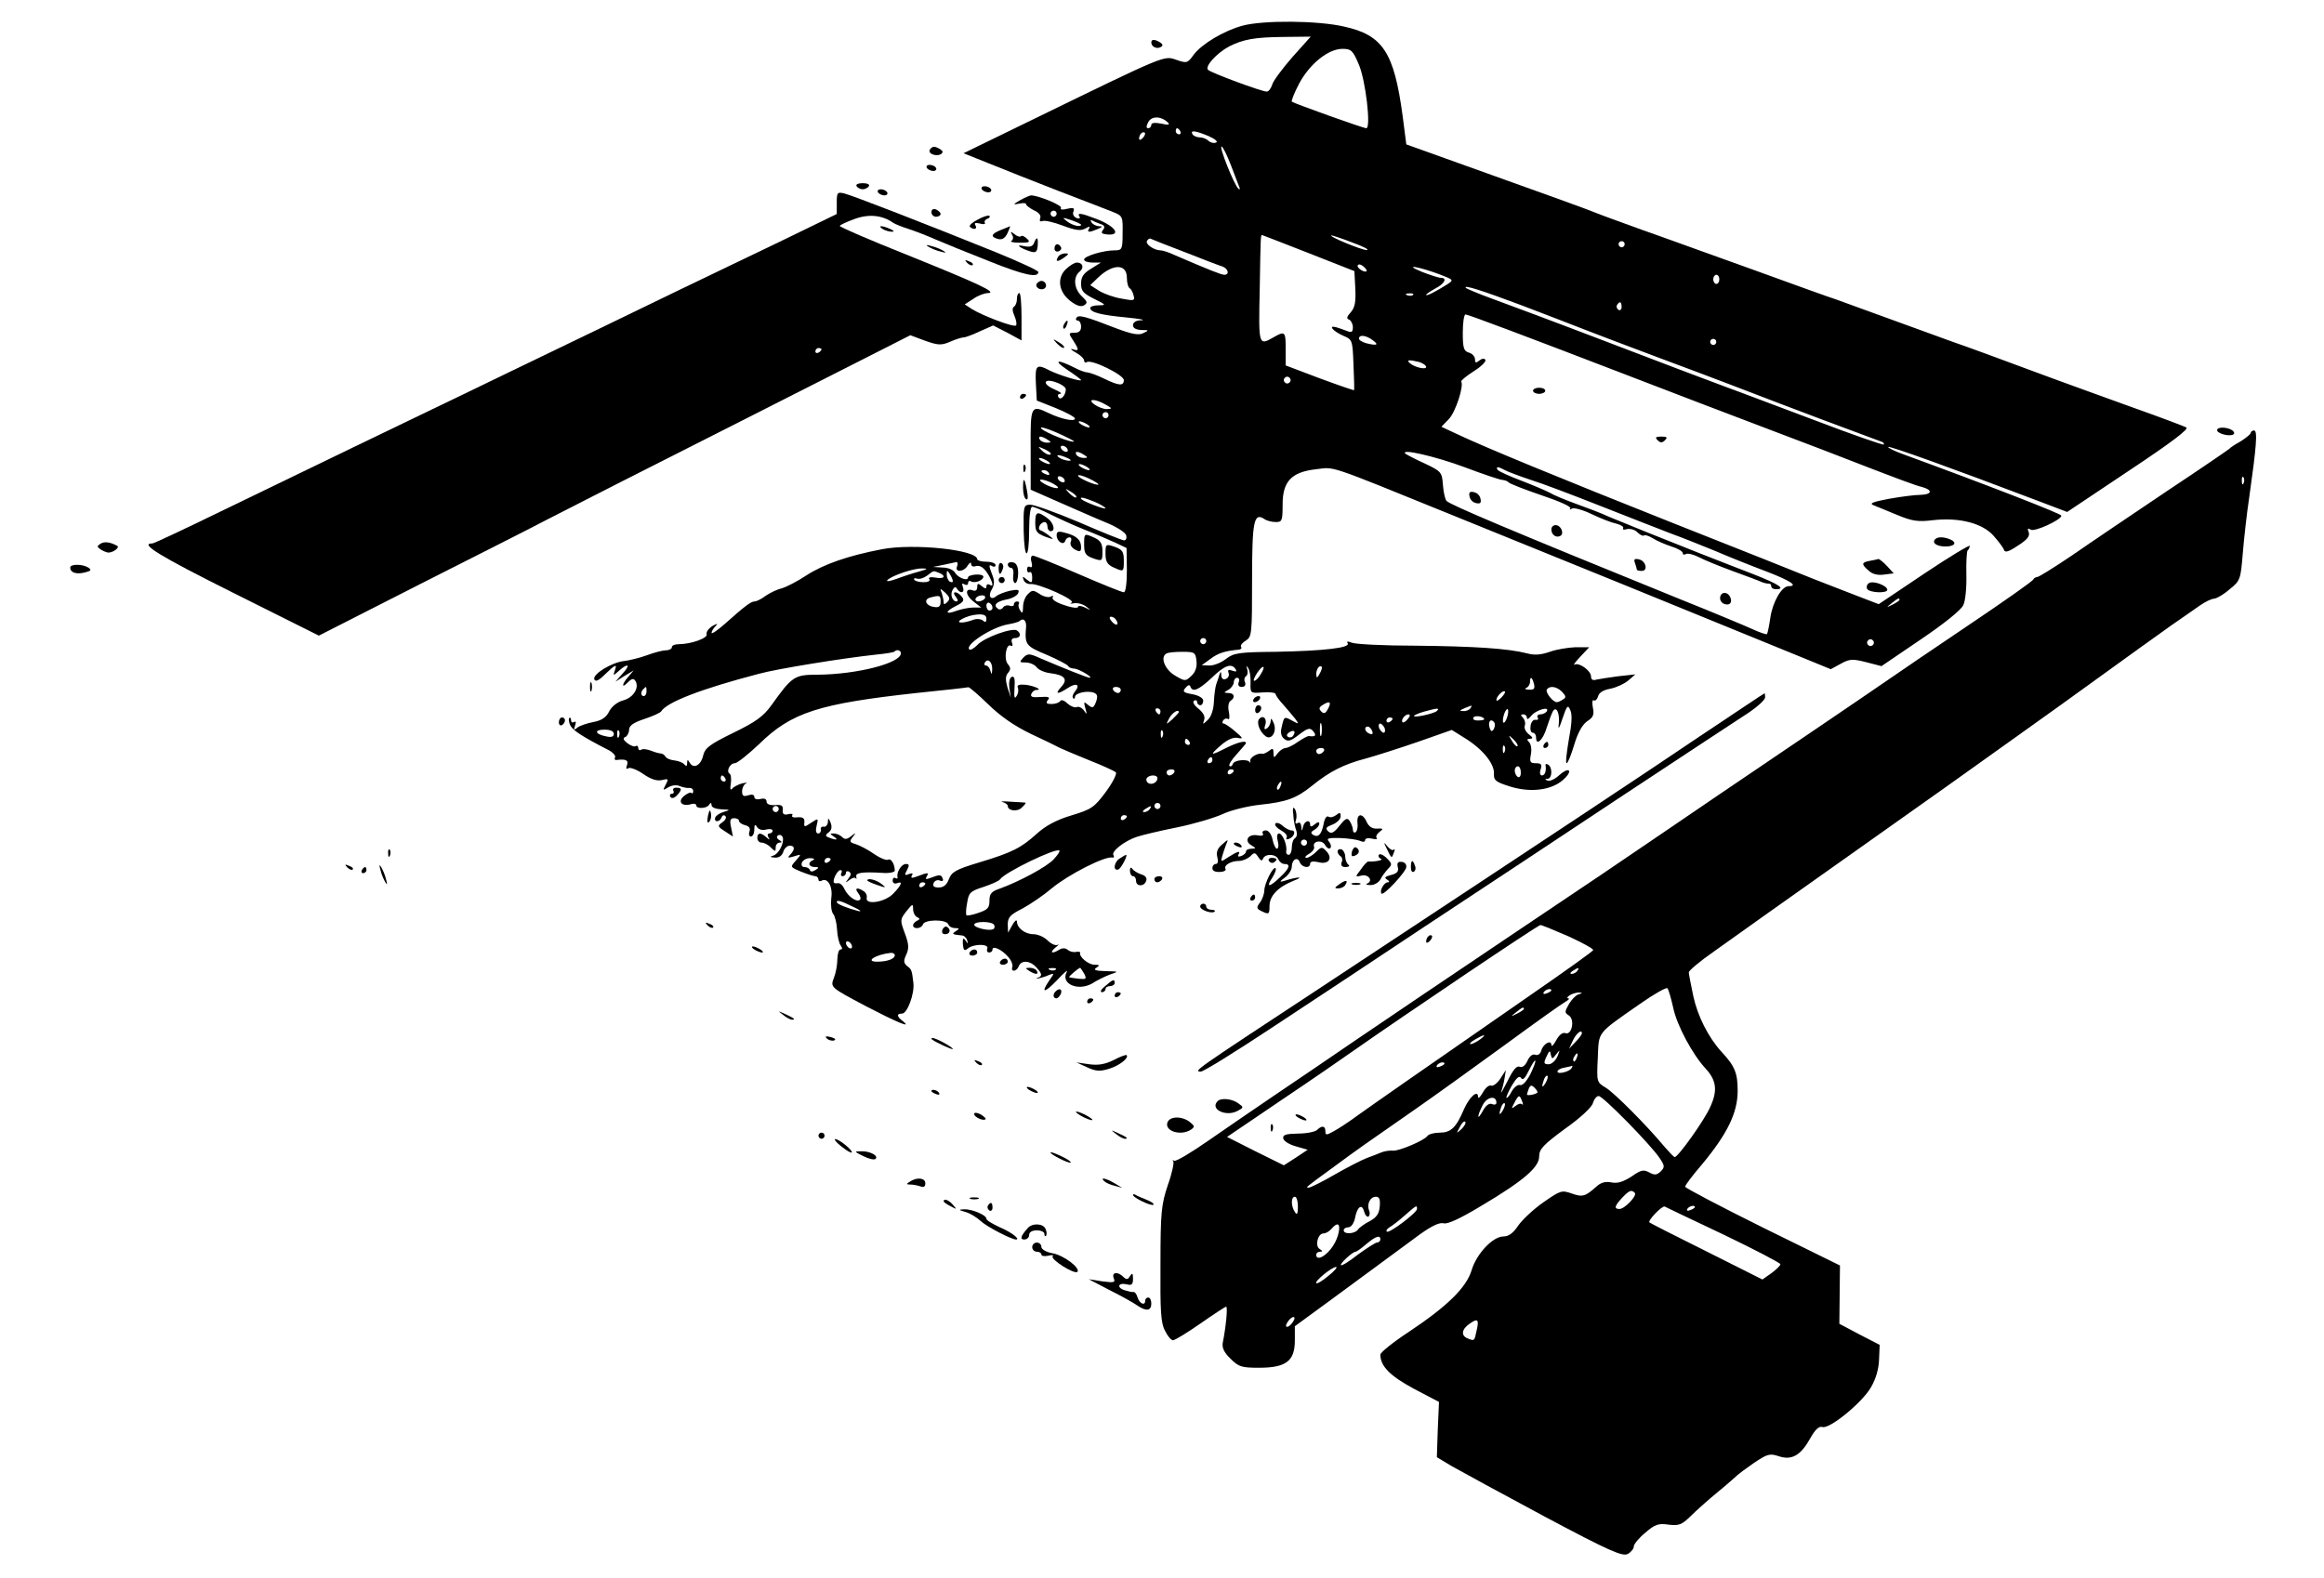 <?xml version="1.0" standalone="no"?>
<!DOCTYPE svg PUBLIC "-//W3C//DTD SVG 20010904//EN"
 "http://www.w3.org/TR/2001/REC-SVG-20010904/DTD/svg10.dtd">
<svg version="1.0" xmlns="http://www.w3.org/2000/svg"
 width="761pt" height="517pt" viewBox="0 0 761 517"
 preserveAspectRatio="xMidYMid meet">

<g transform="translate(0,517) scale(0.1,-0.1)"
fill="#000000" stroke="none">
<path d="M4069 5086 c-60 -16 -134 -60 -160 -95 -20 -28 -23 -29 -57 -17 -41
14 -30 19 -467 -194 l-230 -112 80 -32 c44 -18 148 -59 230 -91 83 -32 164
-63 181 -70 30 -12 31 -15 30 -69 0 -53 -2 -56 -26 -56 -37 0 -100 -19 -100
-30 0 -6 12 -10 28 -10 l27 0 -32 -20 c-25 -15 -33 -27 -33 -49 0 -24 7 -32
43 -50 39 -19 40 -21 15 -21 -16 0 -28 -4 -28 -9 0 -14 35 -23 120 -31 41 -4
63 -8 48 -9 -18 0 -28 -7 -28 -16 0 -10 10 -15 28 -16 25 0 25 -1 6 -10 -15
-8 -37 -4 -90 16 -100 39 -123 45 -129 34 -4 -5 -1 -9 4 -9 6 0 11 -9 11 -20
0 -14 -7 -20 -21 -20 -20 0 -21 -1 -5 -25 20 -31 20 -36 -1 -29 -10 3 -6 -2
10 -11 15 -8 27 -20 27 -26 0 -6 4 -8 9 -5 15 10 121 -42 121 -59 0 -20 -16
-19 -65 5 -22 11 -46 19 -53 20 -7 0 -25 6 -40 14 -59 30 -76 28 -29 -4 26
-17 47 -33 47 -35 0 -6 -74 17 -102 31 -44 23 -49 19 -46 -42 l3 -56 63 -25
c34 -14 62 -29 62 -34 0 -11 -44 -2 -84 17 -61 29 -62 27 -61 -118 l0 -132
100 -44 c55 -24 125 -55 155 -67 30 -13 56 -30 58 -39 2 -9 -1 -16 -7 -16 -6
0 -73 27 -149 60 -76 32 -148 58 -160 57 -20 -1 -21 -6 -20 -84 2 -102 18
-100 18 3 0 44 4 74 10 74 6 0 32 -11 58 -24 26 -13 76 -36 111 -50 36 -14 82
-34 102 -43 l38 -18 1 -72 c0 -44 -4 -73 -10 -73 -6 0 -73 27 -149 60 -76 33
-143 60 -149 60 -6 0 -8 -10 -4 -22 3 -12 1 -19 -5 -15 -5 3 -10 0 -10 -8 0
-8 4 -12 9 -9 4 3 8 -5 8 -17 0 -19 -2 -20 -17 -8 -14 12 -16 12 -11 -1 3 -8
13 -14 23 -13 27 2 150 -53 134 -61 -8 -3 -4 -4 8 -2 12 2 30 -3 40 -11 17
-13 16 -13 -4 -3 -13 6 -23 7 -23 2 0 -5 -20 -3 -45 6 -26 8 -42 19 -38 25 3
6 1 7 -6 3 -6 -4 -23 -1 -36 8 -22 14 -25 14 -39 0 -9 -8 -16 -27 -16 -42 0
-20 -3 -23 -9 -12 -6 8 -7 18 -5 22 3 4 0 8 -5 8 -6 0 -11 -4 -11 -10 0 -5 -6
-7 -14 -4 -8 3 -17 0 -21 -5 -3 -6 -11 -9 -16 -6 -18 12 -8 24 25 31 19 3 37
13 40 21 5 12 0 13 -27 8 -17 -4 -38 -12 -45 -18 -18 -15 -28 1 -14 23 8 14 9
27 2 45 -13 33 -13 38 0 30 6 -3 10 -1 10 4 0 6 -13 11 -30 11 -16 0 -30 4
-30 8 0 31 -208 53 -312 33 -110 -21 -191 -49 -248 -86 -30 -20 -66 -38 -80
-42 -14 -3 -37 -14 -52 -24 -14 -11 -31 -19 -37 -19 -12 0 -33 -16 -98 -74
-24 -21 -43 -34 -43 -29 0 5 6 15 13 22 9 10 7 10 -11 0 -12 -8 -20 -19 -18
-26 5 -13 -51 -33 -91 -33 -13 0 -23 -4 -23 -10 0 -5 -8 -10 -19 -10 -10 0
-38 -7 -62 -16 -24 -9 -58 -17 -74 -19 -41 -4 -105 -43 -99 -60 4 -9 14 -5 35
16 34 33 41 36 32 12 -6 -17 -5 -17 14 0 30 27 39 20 12 -9 l-24 -27 30 19 30
18 -17 -20 c-23 -26 -23 -41 -2 -19 13 13 19 14 25 4 13 -22 -7 -54 -40 -63
-19 -5 -38 -20 -46 -36 -10 -20 -25 -30 -52 -35 -21 -4 -44 -12 -52 -18 -12
-10 -13 -9 -8 6 4 11 3 16 -3 12 -6 -3 -10 -1 -10 6 0 7 -3 10 -6 7 -3 -4 -1
-15 4 -25 9 -16 39 -36 125 -80 15 -8 24 -19 21 -24 -3 -6 0 -10 7 -8 29 3 38
-1 32 -18 -4 -10 -2 -14 5 -9 6 3 28 -5 48 -19 26 -18 46 -24 62 -20 21 5 22
4 12 -15 -10 -19 -9 -20 8 -9 12 7 27 9 38 4 11 -4 25 -7 31 -6 7 1 13 -4 13
-10 0 -7 -3 -10 -6 -6 -3 3 -14 -2 -25 -11 -21 -18 -6 -35 24 -26 9 3 17 1 17
-4 0 -12 34 -11 42 2 5 8 8 7 8 -1 0 -8 14 -13 33 -14 29 -1 29 -2 8 -8 -14
-4 -26 -12 -29 -19 -5 -16 15 -16 21 1 2 6 8 9 12 4 5 -4 1 -13 -9 -20 -17
-12 -17 -14 8 -30 l26 -17 -6 30 c-5 23 -3 30 10 30 9 0 16 -4 16 -9 0 -5 9
-11 20 -14 13 -3 18 -10 14 -21 -3 -9 -1 -16 5 -16 6 0 11 10 11 23 0 16 3 19
9 8 5 -8 18 -12 30 -8 12 3 21 1 21 -4 0 -5 -5 -9 -11 -9 -5 0 -7 -6 -3 -12 6
-10 4 -10 -7 0 -18 16 -29 15 -29 -3 0 -8 6 -15 14 -15 8 0 22 -7 30 -16 15
-14 16 -14 16 0 0 9 6 16 13 16 9 0 8 3 -2 9 -8 5 -9 11 -3 15 6 3 12 0 15 -6
6 -19 -13 -56 -32 -61 -11 -3 -9 -5 6 -6 14 -1 24 6 28 19 3 11 13 20 21 20
17 0 18 -12 2 -29 -11 -11 -8 -12 12 -6 25 8 25 8 6 -14 -19 -21 -19 -21 17
-36 20 -8 41 -15 47 -15 5 0 10 -5 10 -11 0 -5 4 -7 10 -4 20 12 38 -19 32
-57 -2 -21 0 -44 6 -51 6 -7 12 -31 13 -52 1 -22 7 -46 12 -52 6 -9 6 -13 -1
-13 -5 0 -10 -15 -10 -32 0 -18 -5 -45 -11 -60 -12 -32 -14 -31 103 -93 100
-52 153 -75 124 -51 -22 16 -23 26 -4 26 17 0 41 65 37 100 -5 43 -6 45 -21
56 -11 10 -12 17 -2 38 9 20 8 34 -5 69 -16 43 -16 45 5 72 20 25 22 26 22 7
0 -11 6 -23 13 -26 10 -5 10 -7 0 -12 -7 -3 -13 -10 -13 -15 0 -14 28 -11 32
3 6 17 76 17 83 1 2 -7 12 -13 22 -13 15 0 16 -2 3 -10 -14 -9 -13 -11 19 -14
8 0 16 -8 18 -16 4 -13 3 -13 -5 -1 -8 11 -10 8 -9 -12 2 -20 5 -23 16 -14 19
16 70 16 64 0 -3 -7 0 -13 6 -13 6 0 11 4 11 10 0 14 32 -1 52 -25 10 -11 15
-26 13 -32 -6 -18 14 -16 21 2 8 21 37 19 57 -3 20 -22 21 -29 5 -35 -7 -2 -6
-3 2 -2 8 2 24 6 34 11 19 7 19 7 3 -16 -31 -45 -17 -44 25 0 23 25 37 36 31
26 -21 -39 38 -64 84 -37 15 10 42 23 58 29 30 10 29 10 -15 11 -33 1 -41 4
-30 11 12 8 11 10 -6 10 -20 0 -51 26 -47 39 1 3 -5 5 -13 3 -9 -2 -21 1 -28
7 -7 6 -17 6 -26 1 -25 -16 -35 -11 -14 6 10 8 14 13 7 9 -7 -3 -21 3 -33 15
-11 11 -32 20 -46 20 -27 0 -54 20 -54 42 -1 7 -7 2 -15 -12 l-14 -25 -1 27
c0 23 8 32 48 52 26 14 70 44 97 67 53 44 174 106 198 100 5 -1 6 3 3 8 -8 12
37 47 77 60 18 6 77 20 132 31 54 11 122 31 150 44 28 13 83 26 121 30 85 9
118 20 170 62 59 48 106 71 175 89 33 9 111 34 172 55 l111 39 48 -30 c56 -36
93 -83 90 -115 -1 -20 7 -26 52 -40 66 -21 135 -13 174 21 15 13 24 27 19 31
-4 4 -18 -3 -31 -15 -14 -13 -31 -21 -38 -18 -10 4 -10 6 0 6 15 1 16 37 2 46
-6 4 -10 3 -9 -2 3 -19 -2 -33 -12 -33 -6 0 -8 9 -4 20 5 16 2 20 -16 20 -18
0 -21 4 -16 29 3 15 1 33 -6 40 -8 8 -7 11 3 11 11 1 10 4 -4 15 -10 8 -16 20
-13 28 3 8 0 20 -6 26 -8 8 -8 11 1 11 7 0 12 -5 12 -12 0 -6 6 -3 14 7 14 19
62 33 51 15 -3 -5 -13 -10 -21 -10 -8 0 -12 -5 -9 -10 4 -6 1 -9 -7 -8 -7 2
-14 -7 -16 -19 -2 -13 1 -23 7 -23 6 0 11 -7 11 -16 0 -29 23 -8 35 33 7 22
16 46 20 53 12 20 24 -9 19 -45 -2 -17 3 -8 12 20 15 44 18 48 26 29 7 -14 5
-46 -5 -98 -7 -42 -11 -76 -7 -76 4 0 15 27 25 61 12 40 27 66 43 77 19 12 23
21 18 44 -3 16 -2 27 3 24 5 -3 11 3 14 13 3 12 17 21 40 25 20 4 46 16 59 27
l23 20 -55 -6 c-30 -4 -63 -9 -72 -11 -12 -4 -18 0 -18 10 0 19 -39 47 -54 39
-6 -3 2 8 18 25 l30 32 -45 0 c-24 -1 -62 -7 -84 -15 -29 -10 -50 -12 -75 -5
-63 16 -172 23 -365 25 -104 0 -199 5 -209 10 -13 5 -17 5 -13 -2 10 -15 -76
-25 -234 -28 -123 -1 -139 -4 -164 -23 -15 -12 -39 -22 -54 -22 l-26 1 29 21
c25 19 48 26 93 30 7 1 10 5 7 9 -3 5 4 14 16 21 19 12 20 22 20 199 0 193 6
221 40 199 8 -6 25 -10 38 -10 20 0 22 4 22 58 0 75 29 106 110 115 62 7 29
19 435 -146 368 -149 786 -319 1140 -464 l110 -45 33 18 c29 16 39 16 83 5
l50 -13 128 87 c77 52 133 97 140 113 7 14 11 59 10 99 -1 40 1 76 4 80 4 3 7
10 7 15 0 4 -67 -36 -149 -91 l-149 -100 -73 28 c-41 16 -103 40 -139 54 -36
15 -240 96 -455 181 -380 151 -621 250 -718 296 l-47 22 24 25 c22 22 50 108
41 123 -2 3 16 18 41 34 24 15 41 32 38 37 -3 6 -11 5 -20 -2 -11 -9 -14 -8
-14 4 0 9 -9 19 -20 22 -17 5 -20 15 -20 66 0 32 4 59 9 59 8 0 207 -75 506
-190 192 -74 310 -119 510 -195 83 -31 218 -83 300 -115 83 -32 162 -62 178
-65 37 -10 34 -25 -5 -26 -18 0 -64 -6 -103 -13 -53 -10 -65 -15 -50 -21 11
-4 46 -19 78 -32 48 -20 68 -23 116 -17 87 10 163 -10 199 -51 16 -18 32 -39
34 -46 3 -10 15 -7 46 14 30 19 40 31 35 44 -5 12 -3 14 7 8 12 -8 100 32 100
46 0 6 -239 99 -523 203 -27 10 -46 20 -44 22 4 4 202 -67 494 -178 l92 -35
202 135 c140 93 198 137 188 142 -8 4 -84 33 -169 63 -85 31 -236 85 -335 122
-99 37 -216 80 -260 95 -44 16 -143 52 -220 80 -77 28 -151 55 -165 60 -14 4
-133 47 -265 95 -132 47 -296 107 -365 131 -69 25 -141 51 -160 59 -19 8 -165
61 -325 118 l-290 104 -12 93 c-28 209 -65 265 -192 293 -87 20 -264 21 -332
3z m163 -103 c-33 -38 -63 -78 -66 -90 -4 -13 -12 -23 -18 -23 -17 0 -181 61
-192 71 -12 11 28 55 69 77 46 23 82 30 178 31 l89 1 -60 -67z m217 -23 c23
-52 41 -210 25 -210 -10 0 -236 81 -244 87 -2 2 8 29 24 59 34 64 95 114 142
114 28 0 34 -5 53 -50z m-624 -192 c7 -7 -1 -8 -22 -3 -21 4 -33 3 -33 -4 0
-6 -5 -11 -10 -11 -7 0 -7 7 0 20 11 21 43 20 65 -2z m40 -28 c3 -5 1 -10 -4
-10 -6 0 -11 5 -11 10 0 6 2 10 4 10 3 0 8 -4 11 -10z m-123 -22 c-7 -7 -12
-8 -12 -2 0 6 3 14 7 17 3 4 9 5 12 2 2 -3 -1 -11 -7 -17z m216 6 c22 -10 31
-18 24 -21 -8 -3 -19 0 -25 6 -6 6 -19 11 -28 11 -10 0 -21 5 -24 10 -9 15 10
12 53 -6z m73 -96 c13 -35 26 -67 28 -73 2 -5 0 -7 -4 -3 -14 13 -64 138 -55
138 4 0 18 -28 31 -62z m254 -287 l150 -59 3 -57 c2 -44 -1 -62 -15 -78 -13
-14 -15 -21 -5 -24 6 -3 12 -14 12 -25 0 -15 -4 -18 -17 -13 -10 4 -27 10 -37
13 -29 8 -11 -13 23 -28 29 -12 30 -14 33 -93 2 -45 3 -83 2 -85 -1 -1 -51 16
-113 39 l-111 42 0 54 c0 57 -2 60 -40 38 -49 -28 -49 -27 -45 158 3 179 3
177 8 177 1 0 70 -27 152 -59z m145 34 c36 -13 56 -24 45 -24 -17 0 -128 46
-115 48 3 0 34 -10 70 -24z m-550 -31 c58 -23 113 -44 123 -47 19 -7 24 -27 6
-27 -10 0 -50 16 -166 66 -17 8 -36 14 -43 14 -21 0 -51 21 -44 31 3 6 9 9 12
7 4 -2 54 -22 112 -44z m1440 26 c0 -5 -4 -10 -10 -10 -5 0 -10 5 -10 10 0 6
5 10 10 10 6 0 10 -4 10 -10z m-845 -88 c-6 -7 -34 11 -29 19 3 5 11 3 19 -4
7 -6 12 -13 10 -15z m-785 -22 c0 -16 4 -31 9 -34 5 -3 11 -14 13 -24 5 -17 1
-18 -40 -10 -25 4 -58 16 -74 26 l-28 18 27 26 c48 45 93 44 93 -2z m1025 11
c46 -18 46 -18 23 -33 -36 -23 -68 -39 -68 -34 0 3 14 12 30 21 31 16 40 35
18 35 -7 0 -35 9 -63 20 -63 26 -10 17 60 -9z m915 -16 c0 -8 -4 -15 -10 -15
-5 0 -10 7 -10 15 0 8 5 15 10 15 6 0 10 -7 10 -15z m-645 -86 c71 -27 164
-63 205 -79 41 -16 149 -57 240 -91 91 -34 206 -77 255 -96 157 -61 419 -159
474 -179 8 -2 12 -7 9 -10 -3 -2 -101 32 -219 77 -118 44 -254 96 -304 114
-49 18 -223 84 -385 146 -162 62 -331 125 -375 141 -44 16 -82 32 -85 35 -10
12 57 -10 185 -58z m-358 35 c-3 -3 -12 -4 -19 -1 -8 3 -5 6 6 6 11 1 17 -2
13 -5z m683 -40 c0 -8 -5 -12 -10 -9 -6 4 -8 11 -5 16 9 14 15 11 15 -7z
m-814 -109 c20 -15 13 -18 -23 -9 -13 4 -23 10 -23 15 0 14 24 11 46 -6z
m1124 -5 c0 -5 -4 -10 -10 -10 -5 0 -10 5 -10 10 0 6 5 10 10 10 6 0 10 -4 10
-10z m-972 -66 c12 -4 22 -11 22 -16 0 -10 -39 -1 -54 13 -12 11 -1 11 32 3z
m-424 -65 c-3 -5 -10 -7 -15 -3 -5 3 -7 10 -3 15 3 5 10 7 15 3 5 -3 7 -10 3
-15z m-734 -24 c0 -20 -17 -38 -24 -26 -4 6 -1 11 6 11 7 1 -2 7 -20 15 -42
18 -34 38 8 22 17 -6 30 -16 30 -22z m130 -50 c23 -13 23 -14 4 -15 -11 0 -29
7 -40 15 -26 19 1 20 36 0z m10 -35 c0 -5 -4 -10 -10 -10 -5 0 -10 5 -10 10 0
6 5 10 10 10 6 0 10 -4 10 -10z m-70 -30 c8 -5 11 -10 5 -10 -5 0 -17 5 -25
10 -8 5 -10 10 -5 10 6 0 17 -5 25 -10z m-43 -56 c-6 -6 -93 28 -107 42 -8 8
13 3 48 -12 34 -15 61 -29 59 -30z m-87 6 c13 -8 13 -10 -2 -10 -9 0 -20 5
-23 10 -8 13 5 13 25 0z m9 -49 c-6 -2 -18 4 -27 13 -15 15 -15 15 10 4 15 -7
23 -15 17 -17z m56 19 c3 -5 2 -10 -4 -10 -5 0 -13 5 -16 10 -3 6 -2 10 4 10
5 0 13 -4 16 -10z m55 -20 c13 -8 13 -10 -2 -10 -9 0 -20 5 -23 10 -8 13 5 13
25 0z m1245 -40 c61 -23 117 -42 125 -42 8 -1 17 -4 20 -8 3 -4 51 -23 107
-42 57 -19 100 -38 95 -43 -4 -5 -1 -5 5 -1 7 4 36 -4 65 -18 29 -14 65 -28
80 -31 16 -4 26 -11 23 -15 -3 -5 3 -6 13 -3 11 2 26 -2 34 -11 9 -8 18 -13
21 -10 3 3 16 -1 29 -9 12 -8 40 -20 61 -27 20 -6 37 -16 37 -21 0 -6 5 -7 10
-4 6 4 25 -1 43 -10 17 -9 68 -30 112 -46 44 -16 87 -32 95 -36 8 -3 18 -5 23
-5 4 1 7 -3 7 -8 0 -6 7 -10 15 -10 35 0 9 17 -73 49 -48 18 -130 51 -182 71
-52 21 -130 52 -173 69 -42 17 -96 39 -120 49 -23 11 -71 29 -107 42 -36 13
-74 29 -85 36 -11 6 -53 24 -92 39 -40 15 -75 31 -79 36 -7 12 2 11 24 -1 9
-5 46 -19 82 -31 36 -11 139 -50 230 -86 91 -36 194 -76 230 -90 36 -13 101
-39 145 -57 44 -19 119 -49 167 -67 81 -31 108 -49 75 -49 -23 0 -53 -53 -60
-104 -4 -27 -9 -51 -11 -53 -2 -2 -23 5 -47 16 -24 11 -134 57 -244 101 -554
225 -743 305 -758 319 -5 5 -10 28 -12 52 -3 42 -5 45 -60 71 -31 14 -59 29
-63 32 -18 18 99 -9 193 -44z m-1300 30 c13 -6 15 -9 5 -9 -8 0 -22 4 -30 9
-18 12 -2 12 25 0z m-65 -10 c8 -5 11 -10 5 -10 -5 0 -17 5 -25 10 -8 5 -10
10 -5 10 6 0 17 -5 25 -10z m130 -20 c8 -5 11 -10 5 -10 -5 0 -17 5 -25 10 -8
5 -10 10 -5 10 6 0 17 -5 25 -10z m-125 -20 c3 -6 -1 -7 -9 -4 -18 7 -21 14
-7 14 6 0 13 -4 16 -10z m162 -37 c-6 -5 -67 21 -67 29 0 4 16 0 35 -9 19 -9
33 -18 32 -20z m-112 17 c3 -5 2 -10 -4 -10 -5 0 -13 5 -16 10 -3 6 -2 10 4
10 5 0 13 -4 16 -10z m-35 -15 c14 -8 19 -14 10 -14 -8 0 -26 6 -40 14 -14 8
-19 14 -10 14 8 0 26 -6 40 -14z m74 -44 c-2 -3 -12 3 -22 13 -16 17 -16 18 5
5 12 -7 20 -15 17 -18z m61 -15 c19 -8 35 -18 35 -21 0 -5 -70 21 -79 30 -8 9
10 5 44 -9z m-451 -211 c-9 -21 23 -19 35 3 6 9 11 12 11 5 0 -7 6 -10 13 -8
16 6 31 -5 46 -32 14 -27 14 -36 1 -28 -5 3 -10 1 -10 -6 0 -8 -4 -8 -15 1
-12 10 -15 10 -15 -3 0 -10 -6 -14 -14 -11 -26 10 -26 -14 0 -35 l27 -21 -26
0 c-14 0 -38 -5 -53 -10 -39 -15 -42 -4 -4 15 26 13 29 19 19 31 -6 8 -16 14
-21 14 -6 0 -5 -7 2 -15 7 -9 8 -15 2 -15 -14 0 -22 24 -12 39 5 9 10 10 14 2
11 -17 26 -13 19 6 -4 11 -3 14 5 9 7 -4 12 -2 12 4 0 6 4 9 9 6 12 -8 41 3
41 15 0 5 -11 8 -25 7 -14 -1 -25 -5 -25 -9 0 -14 -32 -2 -42 14 -5 10 -23 18
-41 18 l-32 2 35 7 c19 4 38 8 42 9 4 0 5 -6 2 -14z m-124 -17 c-19 -5 -53
-16 -74 -24 -22 -8 -36 -10 -30 -4 15 15 86 39 114 38 20 0 18 -2 -10 -10z
m64 -4 c26 -10 18 -22 -10 -16 -17 3 -25 1 -21 -5 4 -6 -4 -10 -18 -10 -14 0
-28 3 -31 8 -3 5 1 6 8 4 8 -3 22 1 33 9 24 18 20 17 39 10z m46 -27 c0 -5 -4
-5 -10 -2 -5 3 -10 14 -10 23 0 15 2 15 10 2 5 -8 10 -19 10 -23z m-18 -69
c-8 -8 -12 -9 -12 -1 0 6 -3 20 -6 30 -7 17 -6 17 12 1 14 -14 16 -20 6 -30z
m-22 1 c0 -15 -5 -20 -22 -17 -27 4 -35 25 -11 31 31 8 33 7 33 -14z m145 11
c-3 -5 -13 -10 -21 -10 -8 0 -12 5 -9 10 3 6 13 10 21 10 8 0 12 -4 9 -10z
m2995 -5 c0 -2 -10 -9 -22 -15 -22 -11 -22 -10 -4 4 21 17 26 19 26 11z
m-2970 -26 c0 -5 -4 -9 -10 -9 -5 0 -10 7 -10 16 0 8 5 12 10 9 6 -3 10 -10
10 -16z m-20 -36 c0 -11 -4 -13 -12 -5 -8 5 -22 6 -33 1 -11 -4 -27 -8 -35 -8
-30 -1 16 24 49 26 22 2 31 -2 31 -14z m425 -4 c11 -17 -1 -21 -15 -4 -8 9 -8
15 -2 15 6 0 14 -5 17 -11z m-295 -21 c-5 -60 -2 -64 68 -93 37 -16 69 -33 70
-37 2 -4 11 -8 20 -8 15 -1 64 -30 50 -30 -7 0 -87 32 -162 64 -35 16 -41 16
-55 2 -14 -15 -13 -16 8 -16 13 0 29 -7 35 -15 6 -9 27 -18 45 -20 48 -6 59
-20 36 -45 -22 -24 -13 -26 21 -4 28 19 43 12 24 -11 -7 -9 -10 -18 -6 -22 3
-3 6 -2 6 4 0 13 40 22 62 14 12 -5 13 -12 7 -30 -8 -20 -11 -22 -26 -10 -14
12 -15 11 -9 -11 6 -20 5 -22 -4 -8 -6 9 -17 15 -24 12 -7 -3 -21 3 -31 12
-10 10 -20 13 -23 8 -4 -6 -17 -10 -29 -10 -16 0 -19 3 -12 13 9 9 3 12 -24
10 -25 -2 -34 0 -30 10 3 7 10 13 16 13 23 0 -5 13 -34 17 -23 2 -30 -1 -26
-10 3 -8 1 -20 -5 -28 -6 -10 -8 -2 -6 27 2 30 0 40 -9 37 -7 -3 -10 -17 -8
-36 l5 -32 -11 33 c-7 25 -7 38 2 48 9 11 9 17 -1 29 -14 17 -5 69 10 60 6 -3
7 1 4 9 -4 11 0 16 10 16 18 0 21 15 6 25 -16 10 -109 -24 -130 -48 -11 -11
-23 -18 -26 -14 -15 15 74 73 127 82 18 3 35 8 38 11 11 11 22 2 21 -18z m590
-48 c0 -5 -4 -10 -10 -10 -5 0 -10 5 -10 10 0 6 5 10 10 10 6 0 10 -4 10 -10z
m2184 -11 c-3 -5 -10 -7 -15 -3 -5 3 -7 10 -3 15 3 5 10 7 15 3 5 -3 7 -10 3
-15z m-3184 -29 c0 -32 -143 -69 -273 -70 -76 0 -83 -5 -151 -100 -26 -36 -50
-54 -124 -90 -78 -38 -93 -50 -99 -73 -7 -33 -31 -47 -44 -26 -7 12 -9 12 -9
-1 0 -9 -3 -11 -8 -5 -4 6 -18 12 -32 14 -14 1 -28 7 -31 13 -3 5 -10 10 -15
10 -5 0 -20 4 -32 9 -13 5 -28 7 -33 3 -5 -3 -9 0 -9 6 0 6 -4 9 -9 6 -4 -3
-17 2 -27 10 -14 11 -15 17 -6 20 6 3 12 14 12 24 0 13 14 23 50 35 27 9 52
20 55 25 19 30 129 73 320 123 58 16 273 51 385 63 30 3 57 7 59 10 8 8 21 4
21 -6z m968 -26 c2 -20 -4 -36 -17 -48 -19 -18 -21 -18 -53 1 -33 19 -50 60
-29 72 5 4 29 6 53 6 40 0 43 -2 46 -31z m-669 -27 c-1 -17 -2 -18 -6 -4 -2 9
-9 17 -14 17 -6 0 -7 5 -4 10 10 16 25 1 24 -23z m797 1 c5 -8 2 -9 -10 -5
-13 5 -17 3 -13 -7 3 -8 -1 -17 -9 -20 -9 -3 -14 1 -15 12 0 13 -2 14 -6 2 -2
-8 -7 -22 -10 -30 -3 -8 -7 -34 -8 -58 -1 -26 -9 -50 -20 -60 -17 -16 -17 -16
-12 0 4 11 -3 24 -19 37 -14 11 -20 22 -14 26 5 3 10 1 10 -4 0 -6 5 -11 10
-11 6 0 10 7 10 15 0 8 -14 17 -35 21 -30 5 -34 9 -23 21 8 10 14 11 16 4 7
-20 27 -11 70 29 42 41 65 49 78 28z m49 -44 c-1 -35 -1 -35 40 -32 22 2 41
-1 42 -5 0 -5 12 -21 25 -35 13 -15 31 -36 39 -46 13 -18 13 -19 -9 -7 -27 15
-27 15 -35 -20 -5 -18 -2 -31 8 -39 12 -10 21 -8 49 14 29 22 36 23 46 11 12
-14 7 -19 -13 -16 -5 1 -21 -8 -37 -19 -15 -11 -34 -20 -40 -20 -7 0 -19 -8
-26 -17 -13 -17 -13 -17 -14 1 0 15 -3 16 -14 7 -8 -6 -18 -11 -22 -10 -16 4
-43 -13 -40 -24 1 -7 1 -9 -1 -4 -7 12 -51 8 -56 -5 -2 -7 -7 -10 -11 -7 -4 3
7 21 24 39 16 18 30 34 30 36 0 10 -29 2 -65 -16 -53 -27 -56 -25 -17 9 22 19
41 27 55 24 19 -4 18 -1 -8 21 -16 14 -34 26 -38 26 -5 0 -5 5 -2 10 4 6 11 8
16 5 5 -4 6 7 3 23 -4 17 -1 32 5 36 17 11 13 26 -6 26 -17 1 -17 1 0 11 9 5
17 17 17 24 0 8 5 15 11 15 6 0 9 -7 5 -15 -3 -9 0 -15 10 -15 10 0 14 6 11
15 -4 8 -2 17 3 20 5 3 7 13 4 23 -4 12 -3 13 3 4 5 -7 9 -28 8 -48z m33 27
c-7 -12 -16 -21 -21 -21 -4 0 0 11 9 25 20 30 31 26 12 -4z m193 2 c-8 -15
-10 -15 -11 -2 0 17 10 32 18 25 2 -3 -1 -13 -7 -23z m702 -33 c4 -16 0 -20
-16 -19 -12 0 -16 3 -9 6 6 2 12 11 12 19 0 20 7 17 13 -6z m-2906 -25 c0 -8
-4 -15 -9 -15 -10 0 -11 14 -1 23 9 10 10 9 10 -8z m1120 -43 c40 -39 85 -70
139 -96 43 -20 86 -41 95 -46 8 -4 51 -22 95 -40 43 -17 83 -35 88 -40 4 -4
-10 -33 -33 -64 -38 -51 -47 -57 -113 -77 -50 -15 -84 -34 -112 -59 -52 -47
-80 -62 -190 -95 -76 -23 -90 -31 -99 -55 -7 -19 -18 -27 -33 -27 -15 0 -21 4
-17 14 3 8 12 12 20 9 9 -4 13 -1 10 6 -5 14 -10 14 -41 2 -14 -5 -17 -4 -12
4 9 15 5 15 -29 2 -19 -7 -24 -7 -19 2 5 8 2 9 -10 5 -14 -6 -15 -3 -6 13 8
16 8 20 -4 20 -14 0 -31 -27 -27 -43 1 -5 -2 -6 -7 -3 -5 3 -9 -1 -9 -8 0 -8
6 -12 14 -9 20 8 16 -5 -11 -33 -26 -29 -93 -40 -88 -15 2 8 -3 18 -10 22 -21
14 -31 10 -18 -6 7 -9 10 -19 6 -22 -10 -10 -39 10 -51 35 -5 12 -15 21 -22
19 -6 -1 -12 0 -13 3 -3 11 13 40 22 40 5 0 6 -4 3 -10 -3 -5 -1 -10 4 -10 6
0 11 5 11 11 0 5 5 7 10 4 8 -5 7 -12 -2 -23 -11 -15 -11 -15 4 -4 9 7 18 9
20 5 3 -4 3 -2 2 5 -4 13 18 17 84 13 23 -2 42 2 42 7 0 21 -12 42 -22 36 -5
-3 -26 5 -46 19 -20 14 -47 28 -60 32 -20 6 -21 9 -10 23 12 15 11 16 -5 3
-14 -11 -21 -11 -29 -3 -7 7 -19 12 -28 12 -13 0 -13 -1 0 -10 17 -11 9 -13
-14 -4 -14 5 -15 8 -2 18 9 7 11 17 6 31 -7 17 -9 17 -9 2 -1 -9 -7 -16 -13
-15 -7 2 -12 -3 -10 -9 1 -7 -3 -13 -9 -13 -7 0 -9 10 -5 25 6 25 6 26 -18 10
-22 -15 -24 -15 -22 2 1 13 -5 17 -22 16 -13 -2 -21 1 -18 6 4 5 -3 7 -13 4
-14 -3 -19 0 -18 14 2 14 -4 18 -25 16 -18 -1 -28 3 -28 12 0 8 -7 11 -20 8
-12 -3 -20 0 -20 7 0 7 -8 9 -20 5 -15 -5 -20 -2 -20 13 0 11 6 23 13 26 6 3
1 3 -13 0 -14 -4 -29 -12 -33 -18 -5 -6 -7 1 -4 17 2 15 1 30 -4 33 -12 7 1
34 17 34 8 0 44 29 80 63 106 104 196 132 514 167 91 9 168 18 171 19 4 0 33
-25 66 -57z m433 48 c0 -5 -4 -10 -9 -10 -6 0 -13 5 -16 10 -3 6 1 10 9 10 9
0 16 -4 16 -10z m1445 -6 c13 -14 14 -19 3 -25 -7 -5 -16 -9 -20 -9 -13 0 -38
32 -33 41 9 14 32 11 50 -7z m-199 -19 c-9 -9 -16 -13 -16 -8 0 12 22 34 28
28 2 -2 -3 -11 -12 -20z m-567 -36 c-8 -16 -14 -18 -22 -10 -9 9 -8 14 3 21
24 16 31 11 19 -11z m466 1 c-3 -5 -14 -10 -23 -9 -14 0 -13 2 3 9 27 11 27
11 20 0z m-1015 -10 c0 -5 -2 -10 -4 -10 -3 0 -8 5 -11 10 -3 6 -1 10 4 10 6
0 11 -4 11 -10z m905 1 c-11 -9 -75 -23 -75 -16 0 2 15 9 33 14 43 12 53 13
42 2z m230 -21 c-4 -12 -9 -19 -12 -17 -3 3 -2 15 2 27 4 12 9 19 12 17 3 -3
2 -15 -2 -27z m-1075 17 c0 -2 -10 -12 -21 -23 -22 -19 -22 -19 -10 4 10 18
31 31 31 19z m750 -22 c-7 -9 -15 -13 -17 -11 -7 7 7 26 19 26 6 0 6 -6 -2
-15z m250 -1 c0 -2 -9 -4 -21 -4 -11 0 -18 4 -14 10 5 8 35 3 35 -6z m-300 2
c0 -3 -4 -8 -10 -11 -5 -3 -10 -1 -10 4 0 6 5 11 10 11 6 0 10 -2 10 -4z
m-233 -53 c-3 -10 -5 -2 -5 17 0 19 2 27 5 18 2 -10 2 -26 0 -35z m567 39 c2
-4 1 -14 -3 -21 -6 -9 -10 -7 -14 8 -5 20 7 29 17 13z m-360 -17 c3 -8 1 -15
-3 -15 -5 0 -11 7 -15 15 -3 8 -1 15 3 15 5 0 11 -7 15 -15z m-41 -9 c4 -10 1
-13 -9 -9 -15 6 -19 23 -5 23 5 0 11 -7 14 -14z m-2483 -10 c0 -9 -8 -12 -25
-8 -37 7 -41 22 -6 22 20 0 31 -5 31 -14z m17 -8 c-3 -8 -6 -5 -6 6 -1 11 2
17 5 13 3 -3 4 -12 1 -19z m1780 0 c-3 -8 -6 -5 -6 6 -1 11 2 17 5 13 3 -3 4
-12 1 -19z m428 3 c-3 -6 -11 -8 -17 -5 -6 4 -5 9 3 15 16 10 23 4 14 -10z
m734 -35 c-3 -3 -11 5 -18 17 -13 21 -12 21 5 5 10 -10 16 -20 13 -22z m-1074
14 c3 -5 1 -10 -4 -10 -6 0 -11 5 -11 10 0 6 2 10 4 10 3 0 8 -4 11 -10z
m1032 -32 c-3 -8 -6 -5 -6 6 -1 11 2 17 5 13 3 -3 4 -12 1 -19z m-592 2 c-3
-5 -10 -10 -16 -10 -5 0 -9 5 -9 10 0 6 7 10 16 10 8 0 12 -4 9 -10z m-365
-30 c0 -5 -5 -10 -11 -10 -5 0 -7 5 -4 10 3 6 8 10 11 10 2 0 4 -4 4 -10z
m1010 -41 c0 -11 -4 -17 -10 -14 -5 3 -10 13 -10 21 0 8 5 14 10 14 6 0 10 -9
10 -21z m-1135 1 c-3 -5 -10 -10 -16 -10 -5 0 -9 5 -9 10 0 6 7 10 16 10 8 0
12 -4 9 -10z m195 6 c0 -3 -4 -8 -10 -11 -5 -3 -10 -1 -10 4 0 6 5 11 10 11 6
0 10 -2 10 -4z m-1665 -26 c3 -5 1 -10 -4 -10 -6 0 -11 5 -11 10 0 6 2 10 4
10 3 0 8 -4 11 -10z m1415 1 c0 -14 -18 -23 -30 -16 -6 4 -8 11 -5 16 8 12 35
12 35 0z m403 -26 c-3 -9 -8 -14 -10 -11 -3 3 -2 9 2 15 9 16 15 13 8 -4z
m-393 -65 c0 -5 -4 -10 -10 -10 -5 0 -10 5 -10 10 0 6 5 10 10 10 6 0 10 -4
10 -10z m-1250 -10 c0 -5 -4 -10 -10 -10 -5 0 -10 5 -10 10 0 6 5 10 10 10 6
0 10 -4 10 -10z m1215 0 c-3 -5 -12 -10 -18 -10 -7 0 -6 4 3 10 19 12 23 12
15 0z m-75 -24 c0 -3 -4 -8 -10 -11 -5 -3 -10 -1 -10 4 0 6 5 11 10 11 6 0 10
-2 10 -4z m-240 -141 c-22 -24 -111 -72 -177 -96 -27 -9 -33 -17 -33 -39 0
-24 -6 -30 -36 -40 -19 -7 -37 -10 -39 -8 -3 2 -2 21 2 41 5 33 10 38 54 52
27 9 51 20 54 25 14 22 183 104 194 94 3 -2 -6 -15 -19 -29z m-787 -2 c-19 -7
-16 -23 5 -23 14 0 15 -2 2 -10 -10 -6 -16 -6 -18 0 -2 6 -10 10 -18 10 -8 0
-11 6 -8 15 4 8 16 15 28 14 11 0 15 -3 9 -6z m57 3 c0 -3 -4 -8 -10 -11 -5
-3 -10 -1 -10 4 0 6 5 11 10 11 6 0 10 -2 10 -4z m310 -80 c0 -3 -4 -8 -10
-11 -5 -3 -10 -1 -10 4 0 6 5 11 10 11 6 0 10 -2 10 -4z m-235 -77 c22 -10 29
-16 15 -13 -38 10 -70 23 -70 29 0 8 13 5 55 -16z m460 -58 c3 -5 2 -12 -2
-14 -12 -8 -63 4 -63 14 0 12 57 12 65 0z m-465 -72 c0 -6 -4 -7 -10 -4 -5 3
-10 11 -10 16 0 6 5 7 10 4 6 -3 10 -11 10 -16z m140 -28 c0 -12 -25 -21 -58
-21 -42 0 -4 24 46 29 6 0 12 -3 12 -8z m527 -47 c-3 -3 -12 -4 -19 -1 -8 3
-5 6 6 6 11 1 17 -2 13 -5z m93 -13 c9 -18 7 -19 -17 -17 -16 2 -30 4 -32 5
-4 1 30 30 36 31 1 0 7 -9 13 -19z"/>
<path d="M4812 3544 c2 -11 11 -20 22 -22 13 -3 17 1 14 14 -2 11 -11 20 -22
22 -13 3 -17 -1 -14 -14z"/>
<path d="M5080 3436 c0 -18 16 -29 30 -21 13 8 1 35 -16 35 -8 0 -14 -6 -14
-14z"/>
<path d="M5354 3325 c3 -9 6 -19 6 -21 0 -2 7 -4 16 -4 22 0 13 34 -10 38 -14
3 -17 0 -12 -13z"/>
<path d="M5635 3221 c-8 -15 3 -31 21 -31 9 0 14 7 12 17 -4 20 -24 28 -33 14z"/>
<path d="M4105 2880 c-3 -5 -2 -10 4 -10 5 0 13 5 16 10 3 6 2 10 -4 10 -5 0
-13 -4 -16 -10z"/>
<path d="M4110 2844 c0 -8 5 -12 10 -9 6 3 10 10 10 16 0 5 -4 9 -10 9 -5 0
-10 -7 -10 -16z"/>
<path d="M4124 2816 c-11 -11 0 -43 21 -58 19 -13 37 16 26 43 -7 16 -10 19
-10 7 -1 -9 -6 -20 -13 -24 -7 -5 -9 -2 -6 8 9 21 -4 38 -18 24z"/>
<path d="M3283 2543 c9 -3 17 -8 17 -13 0 -16 32 -20 46 -5 9 8 14 15 12 16
-2 0 -23 2 -48 3 -25 2 -37 1 -27 -1z"/>
<path d="M2840 2286 c0 -2 15 -9 33 -15 29 -10 30 -9 13 4 -18 14 -46 20 -46
11z"/>
<path d="M3770 5031 c0 -14 18 -23 31 -15 8 4 7 9 -2 15 -18 11 -29 11 -29 0z"/>
<path d="M3045 4680 c-8 -13 20 -24 36 -15 8 6 7 10 -2 16 -18 11 -26 11 -34
-1z"/>
<path d="M3035 4620 c3 -5 13 -10 21 -10 8 0 12 5 9 10 -3 6 -13 10 -21 10 -8
0 -12 -4 -9 -10z"/>
<path d="M2805 4560 c3 -5 12 -10 20 -10 8 0 17 5 20 10 4 6 -5 10 -20 10 -15
0 -24 -4 -20 -10z"/>
<path d="M3215 4550 c3 -5 13 -10 21 -10 8 0 12 5 9 10 -3 6 -13 10 -21 10 -8
0 -12 -4 -9 -10z"/>
<path d="M2875 4540 c3 -5 13 -10 21 -10 8 0 12 5 9 10 -3 6 -13 10 -21 10 -8
0 -12 -4 -9 -10z"/>
<path d="M2740 4506 l0 -37 -177 -86 c-98 -47 -248 -119 -333 -160 -85 -41
-213 -103 -285 -138 -71 -34 -197 -95 -280 -135 -82 -40 -213 -103 -290 -140
-138 -66 -234 -113 -654 -316 -117 -57 -217 -104 -222 -104 -44 0 23 -41 263
-161 l282 -141 330 168 c182 92 372 188 421 214 50 26 337 172 638 324 l548
278 48 -18 c43 -15 53 -16 83 -3 18 8 38 14 44 14 6 0 30 9 53 20 l43 19 47
-24 46 -25 0 77 c0 43 -3 78 -7 78 -5 0 -8 -9 -8 -19 0 -11 -4 -22 -10 -26 -6
-3 -5 -15 2 -30 6 -14 8 -28 5 -31 -7 -7 -108 31 -145 54 l-23 15 28 18 c15
11 37 19 48 19 33 1 -31 31 -267 126 -120 48 -218 90 -218 94 0 3 22 13 49 23
47 17 91 12 126 -13 6 -4 28 -13 50 -20 22 -7 63 -23 90 -35 28 -12 106 -44
175 -71 115 -46 160 -55 160 -35 0 5 -62 33 -137 64 -230 93 -470 186 -497
193 -24 6 -26 4 -26 -30z m-50 -480 c0 -3 -4 -8 -10 -11 -5 -3 -10 -1 -10 4 0
6 5 11 10 11 6 0 10 -2 10 -4z"/>
<path d="M3340 4514 c-24 -14 -24 -15 -2 -11 12 3 22 2 22 -2 0 -4 12 -13 26
-20 16 -7 24 -17 20 -26 -3 -9 0 -12 8 -9 7 3 37 -4 66 -15 40 -15 58 -18 73
-10 14 8 18 8 13 0 -8 -13 1 -13 29 -1 16 7 17 9 3 9 -9 1 -20 6 -24 13 -4 6
-3 9 2 6 5 -3 17 -8 28 -12 13 -4 15 -10 8 -19 -8 -10 -5 -13 14 -15 48 -4 25
28 -36 51 -52 20 -64 21 -55 7 3 -6 -1 -7 -10 -4 -9 4 -14 13 -10 21 4 12 0
14 -21 9 -15 -4 -23 -3 -20 3 6 8 -74 41 -98 41 -6 -1 -22 -8 -36 -16z m120
-44 c0 -5 -4 -10 -10 -10 -5 0 -10 5 -10 10 0 6 5 10 10 10 6 0 10 -4 10 -10z
m80 -36 c0 -9 -28 -3 -46 11 -17 13 -16 14 14 4 17 -6 32 -13 32 -15z"/>
<path d="M3050 4475 c0 -8 7 -15 15 -15 8 0 15 4 15 9 0 5 -7 11 -15 15 -9 3
-15 0 -15 -9z"/>
<path d="M3202 4451 c-18 -9 -30 -20 -26 -24 12 -11 26 -8 18 5 -5 8 0 9 14 6
12 -4 20 -2 17 2 -3 5 1 10 7 13 7 2 11 7 8 10 -3 3 -20 -2 -38 -12z"/>
<path d="M2890 4420 c8 -5 22 -9 30 -9 10 0 8 3 -5 9 -27 12 -43 12 -25 0z"/>
<path d="M3278 4417 c-33 -13 -36 -23 -9 -30 13 -3 22 3 30 19 6 13 10 24 8
23 -1 -1 -14 -6 -29 -12z"/>
<path d="M3314 4401 c5 -7 4 -16 -2 -20 -6 -3 6 -6 27 -6 32 0 36 2 24 13 -8
8 -17 12 -20 8 -3 -3 -13 0 -21 7 -13 10 -14 9 -8 -2z"/>
<path d="M3386 4374 c-5 -12 -14 -14 -34 -10 -30 7 -12 -7 23 -18 17 -5 21 -1
23 19 2 29 -3 32 -12 9z"/>
<path d="M3040 4362 c8 -5 26 -13 40 -16 17 -5 20 -4 10 2 -8 5 -26 13 -40 16
-17 5 -20 4 -10 -2z"/>
<path d="M3453 4356 c0 -8 6 -12 14 -9 7 3 10 9 7 14 -8 14 -21 11 -21 -5z"/>
<path d="M3465 4329 c-11 -17 -2 -18 19 -3 17 12 17 14 4 14 -9 0 -20 -5 -23
-11z"/>
<path d="M3167 4309 c7 -7 15 -10 18 -7 3 3 -2 9 -12 12 -14 6 -15 5 -6 -5z"/>
<path d="M3491 4289 c-31 -29 -25 -75 14 -105 21 -16 35 -20 45 -14 12 8 11
12 -8 30 -25 24 -29 62 -7 80 16 13 11 30 -9 30 -7 0 -22 -9 -35 -21z"/>
<path d="M3395 4241 c-7 -12 12 -24 25 -16 11 7 4 25 -10 25 -5 0 -11 -4 -15
-9z"/>
<path d="M3485 4109 c-4 -6 -5 -12 -2 -15 2 -3 7 2 10 11 7 17 1 20 -8 4z"/>
<path d="M3462 4044 c10 -10 20 -16 22 -13 3 3 -5 11 -17 18 -21 13 -21 12 -5
-5z"/>
<path d="M5020 3890 c0 -5 9 -10 20 -10 11 0 20 5 20 10 0 6 -9 10 -20 10 -11
0 -20 -4 -20 -10z"/>
<path d="M3340 3869 c0 -5 5 -7 10 -4 6 3 10 8 10 11 0 2 -4 4 -10 4 -5 0 -10
-5 -10 -11z"/>
<path d="M7260 3761 c0 -11 40 -22 53 -14 5 3 3 9 -4 14 -18 11 -49 11 -49 0z"/>
<path d="M7370 3752 c0 -4 -15 -16 -32 -27 -18 -10 -35 -21 -38 -25 -3 -3 -95
-66 -205 -139 -110 -74 -248 -167 -307 -208 -59 -40 -112 -73 -117 -73 -5 0
-11 -4 -13 -8 -1 -5 -95 -71 -208 -147 -113 -76 -232 -157 -265 -180 -33 -23
-132 -90 -220 -150 -279 -189 -437 -296 -545 -370 -58 -40 -262 -178 -455
-307 -192 -129 -426 -287 -520 -351 -93 -64 -219 -149 -278 -189 -59 -40 -154
-105 -210 -144 -56 -39 -106 -69 -112 -66 -5 3 -7 2 -3 -2 3 -4 -4 -39 -18
-78 -21 -63 -24 -88 -24 -258 -1 -154 1 -194 15 -219 8 -17 20 -31 26 -31 6 0
47 25 90 55 43 30 81 55 84 55 6 0 -1 -68 -11 -118 -3 -16 4 -32 25 -52 27
-27 36 -30 94 -30 88 0 117 22 117 89 l0 47 108 79 c122 90 222 163 303 223
38 27 63 39 77 35 13 -3 54 16 122 57 140 83 190 127 190 162 0 24 13 38 85
91 51 36 88 71 91 84 4 13 12 23 19 23 14 0 172 -161 200 -204 16 -24 17 -29
3 -43 -13 -12 -20 -13 -38 -3 -18 10 -27 8 -58 -14 -27 -17 -45 -23 -65 -19
-20 4 -35 0 -50 -14 -36 -32 -45 -35 -81 -22 -32 11 -36 10 -92 -29 -33 -23
-70 -58 -83 -77 -16 -24 -31 -35 -48 -35 -35 0 -88 -57 -104 -110 -17 -57 -79
-118 -205 -202 -52 -34 -94 -68 -94 -75 0 -38 32 -70 110 -112 l82 -43 -4 -91
-3 -90 50 -30 c28 -16 164 -90 302 -164 214 -114 256 -132 273 -123 11 6 20
17 20 25 0 7 17 28 38 45 31 27 43 31 76 26 34 -4 43 0 70 26 17 17 58 54 91
81 33 27 62 53 65 56 3 3 27 21 53 39 45 30 52 32 82 22 43 -14 72 3 104 61
15 27 28 38 38 35 22 -9 129 78 159 129 17 29 26 61 27 92 l2 48 -66 34 -66
35 1 95 1 96 -254 125 c-139 69 -253 129 -253 133 0 5 25 38 56 74 82 99 116
168 116 240 0 58 -9 81 -53 128 -43 47 -78 117 -92 181 -8 38 -15 74 -15 79 0
6 37 37 83 69 79 57 146 104 757 537 151 108 365 260 475 340 110 80 229 165
264 190 35 24 78 54 95 66 17 12 38 22 46 22 9 1 32 14 51 31 35 28 36 32 43
117 4 48 13 131 21 183 24 169 28 220 16 220 -6 0 -11 -4 -11 -8z m-23 -164
c-3 -8 -6 -5 -6 6 -1 11 2 17 5 13 3 -3 4 -12 1 -19z m-2211 -1485 c46 -21 82
-41 81 -45 -1 -4 -92 -69 -202 -145 -391 -271 -521 -362 -570 -397 -27 -20
-62 -43 -77 -51 -25 -14 -28 -14 -28 0 0 18 -12 19 -27 4 -6 -6 -34 -12 -63
-12 -40 -1 -50 -4 -48 -16 2 -9 20 -20 42 -26 l38 -11 -39 -26 -39 -25 -93 46
-93 47 177 120 c97 65 204 139 238 163 161 113 603 411 611 411 5 0 46 -17 92
-37z m29 -113 c-3 -5 -12 -10 -18 -10 -7 0 -6 4 3 10 19 12 23 12 15 0z m314
-121 c12 -58 64 -154 106 -199 35 -38 40 -71 16 -124 -18 -43 -106 -166 -117
-166 -3 0 -17 15 -32 32 -58 70 -167 180 -195 196 -28 17 -29 18 -25 96 4 89
-6 77 137 177 47 33 88 56 91 52 4 -5 12 -33 19 -64z m-399 57 c0 -2 -7 -7
-16 -10 -8 -3 -12 -2 -9 4 6 10 25 14 25 6z m89 -13 c-8 -2 -22 -16 -31 -31
-15 -26 -15 -29 -1 -38 21 -13 10 -66 -11 -58 -9 3 -20 -5 -30 -23 -8 -15 -15
-23 -16 -16 0 19 -27 4 -33 -18 -3 -11 -11 -17 -19 -14 -9 4 -19 -4 -26 -19
-7 -16 -17 -24 -26 -20 -10 4 -22 -11 -40 -48 -15 -29 -23 -44 -20 -33 4 11 9
31 11 45 l4 25 -18 -28 c-10 -15 -23 -25 -30 -23 -7 3 -19 -7 -27 -22 -9 -15
-15 -22 -16 -15 0 25 -28 1 -46 -40 -26 -61 -43 -77 -80 -77 -18 0 -36 -5 -40
-11 -9 -14 -93 -50 -113 -48 -9 1 -25 -1 -36 -5 -11 -5 -33 -13 -49 -19 -16
-6 -63 -30 -105 -54 -41 -24 -80 -43 -85 -43 -12 0 -14 -2 79 66 84 62 100 73
274 194 59 41 188 134 287 206 98 72 188 136 199 142 11 6 16 12 10 12 -5 0
-3 5 5 10 8 5 22 9 30 9 13 -1 13 -2 -1 -6z m-179 -48 c0 -2 -10 -9 -22 -15
-22 -11 -22 -10 -4 4 21 17 26 19 26 11z m190 -80 c0 -3 -9 -16 -21 -28 l-21
-22 13 28 c11 23 29 37 29 22z m-334 -20 c-11 -8 -25 -15 -30 -15 -6 1 0 7 14
15 32 19 40 18 16 0z m250 -48 c13 16 13 16 4 -7 -6 -14 -19 -26 -29 -26 -16
0 -17 4 -7 25 9 20 12 22 14 7 4 -16 5 -16 18 1z m67 -12 c-3 -9 -8 -14 -10
-11 -3 3 -2 9 2 15 9 16 15 13 8 -4z m-152 -54 c-13 -24 -26 -38 -34 -35 -7 2
-19 -7 -27 -21 -7 -14 -15 -23 -17 -21 -2 2 6 20 18 41 15 25 24 33 30 24 5
-9 13 -1 25 24 10 20 19 35 21 33 3 -2 -5 -22 -16 -45z m-281 35 c0 -2 -7 -7
-16 -10 -8 -3 -12 -2 -9 4 6 10 25 14 25 6z m416 -15 c-8 -12 -46 -21 -46 -11
0 5 10 11 23 13 12 2 23 5 25 6 2 0 1 -3 -2 -8z m-85 -48 c-12 -20 -14 -14 -5
12 4 9 9 14 11 11 3 -2 0 -13 -6 -23z m-27 -32 c-6 -6 -34 -11 -34 -6 0 2 3
10 6 19 5 12 9 13 19 3 7 -7 11 -14 9 -16z m-134 -33 c0 -6 -7 -8 -15 -4 -9 3
-20 -5 -29 -22 -20 -36 -20 -19 -1 18 14 28 45 33 45 8z m84 5 c4 -10 4 -14 0
-10 -4 4 -14 1 -22 -6 -13 -10 -14 -9 -3 11 14 27 17 27 25 5z m-63 -30 c-12
-20 -14 -14 -5 12 4 9 9 14 11 11 3 -2 0 -13 -6 -23z m-135 -61 c-18 -16 -18
-16 -6 6 6 13 14 21 18 18 3 -4 -2 -14 -12 -24z m567 -209 c9 -9 -33 -53 -50
-53 -19 0 -16 10 9 37 23 24 30 27 41 16z m-1103 -45 c0 -25 -3 -29 -10 -18
-13 20 -13 50 0 50 6 0 10 -15 10 -32z m268 0 c-2 -24 -11 -36 -33 -48 -16 -8
-34 -21 -38 -27 -10 -15 -47 -17 -47 -3 0 6 7 10 15 10 9 0 18 12 22 30 7 38
23 49 30 21 3 -11 9 -18 14 -16 4 3 6 12 2 20 -8 22 4 45 22 45 12 0 15 -8 13
-32z m122 -8 c0 -12 -92 -82 -99 -74 -3 3 1 9 9 14 9 5 31 22 50 39 39 34 40
35 40 21z m1004 -84 c102 -49 186 -93 186 -97 0 -4 -13 -17 -29 -29 l-30 -21
-183 92 c-101 50 -185 93 -187 95 -6 6 41 55 50 52 3 -2 90 -43 193 -92z m-94
90 c0 -2 -7 -7 -16 -10 -8 -3 -12 -2 -9 4 6 10 25 14 25 6z m-1165 -73 c-3
-27 -17 -55 -37 -75 -20 -20 -38 -24 -38 -8 0 6 6 10 13 10 9 0 8 3 -2 9 -16
10 -6 51 13 51 8 0 19 7 26 15 17 20 27 19 25 -2z m135 -33 c0 -5 -5 -10 -11
-10 -5 0 -33 -18 -62 -39 -28 -22 -53 -38 -56 -35 -5 4 38 44 48 44 3 0 19 11
35 25 31 26 46 31 46 15z m-170 -119 c-19 -16 -37 -27 -40 -24 -6 6 51 53 65
53 6 0 -6 -14 -25 -29z m-120 -156 c-7 -9 -15 -13 -18 -10 -3 2 1 11 8 20 7 9
15 13 18 10 3 -2 -1 -11 -8 -20z m605 -24 c-7 -34 -7 -34 -29 -25 -23 9 -20
30 6 48 27 19 32 15 23 -23z"/>
<path d="M4250 1510 c8 -5 20 -10 25 -10 6 0 3 5 -5 10 -8 5 -19 10 -25 10 -5
0 -3 -5 5 -10z"/>
<path d="M4161 1474 c0 -11 3 -14 6 -6 3 7 2 16 -1 19 -3 4 -6 -2 -5 -13z"/>
<path d="M5428 3728 c9 -9 15 -9 24 0 9 9 7 12 -12 12 -19 0 -21 -3 -12 -12z"/>
<path d="M3351 3634 c0 -11 3 -14 6 -6 3 7 2 16 -1 19 -3 4 -6 -2 -5 -13z"/>
<path d="M3350 3572 c0 -17 4 -34 10 -37 6 -4 7 6 3 27 -8 44 -13 48 -13 10z"/>
<path d="M3390 3457 c0 -28 5 -34 33 -45 28 -10 30 -10 13 3 -10 8 -23 16 -29
18 -12 4 0 27 14 27 5 0 9 -7 9 -15 0 -8 5 -15 10 -15 18 0 10 29 -12 44 -32
23 -38 20 -38 -17z"/>
<path d="M3460 3417 c0 -20 22 -35 28 -19 2 7 8 12 14 12 6 0 8 -7 4 -15 -3
-9 3 -19 14 -25 17 -9 20 -7 20 8 0 24 -16 38 -53 47 -21 6 -27 4 -27 -8z"/>
<path d="M3550 3386 c0 -29 5 -36 30 -45 29 -10 30 -9 30 23 0 25 -6 35 -25
44 -35 16 -35 16 -35 -22z"/>
<path d="M6337 3404 c-12 -12 4 -24 34 -24 31 0 39 14 13 24 -20 8 -39 8 -47
0z"/>
<path d="M329 3389 c-12 -8 -12 -10 1 -19 8 -5 20 -10 25 -10 16 0 38 17 29
22 -24 13 -42 15 -55 7z"/>
<path d="M3620 3356 c0 -25 6 -35 25 -44 35 -16 35 -16 35 22 0 29 -5 36 -30
45 -29 10 -30 9 -30 -23z"/>
<path d="M6123 3333 c-28 -5 -29 -11 -3 -33 12 -11 30 -15 50 -12 l31 4 -22
24 c-12 13 -25 23 -28 23 -3 -1 -16 -4 -28 -6z"/>
<path d="M3270 3311 c0 -25 6 -27 13 -6 4 8 2 17 -3 20 -6 4 -10 -3 -10 -14z"/>
<path d="M3300 3321 c0 -6 5 -11 11 -11 6 0 9 -11 7 -25 -2 -13 1 -24 6 -25 5
0 10 15 10 32 0 23 -6 34 -17 36 -9 2 -17 -1 -17 -7z"/>
<path d="M230 3311 c0 -17 20 -23 48 -16 20 5 23 8 11 16 -19 12 -59 12 -59 0z"/>
<path d="M3270 3270 c0 -5 5 -10 10 -10 6 0 10 5 10 10 0 6 -4 10 -10 10 -5 0
-10 -4 -10 -10z"/>
<path d="M6120 3260 c-7 -4 -9 -13 -6 -19 8 -13 66 -15 66 -3 0 14 -46 31 -60
22z"/>
<path d="M1932 2920 c0 -14 2 -19 5 -12 2 6 2 18 0 25 -3 6 -5 1 -5 -13z"/>
<path d="M5564 2757 c-197 -133 -381 -255 -1258 -834 -400 -263 -398 -262
-374 -263 9 0 112 64 230 142 117 77 344 227 503 333 160 105 452 299 650 430
198 131 384 253 413 272 28 19 52 41 52 49 0 7 -1 14 -2 13 -2 0 -98 -65 -214
-142z"/>
<path d="M1830 2804 c0 -8 5 -12 10 -9 6 3 10 10 10 16 0 5 -4 9 -10 9 -5 0
-10 -7 -10 -16z"/>
<path d="M5055 2730 c-3 -5 -1 -10 4 -10 6 0 11 5 11 10 0 6 -2 10 -4 10 -3 0
-8 -4 -11 -10z"/>
<path d="M2205 2580 c3 -5 1 -10 -5 -10 -6 0 -8 -5 -5 -10 4 -6 12 -5 21 4 18
19 18 26 -2 26 -8 0 -12 -4 -9 -10z"/>
<path d="M4235 2500 c1 -19 6 -42 10 -51 3 -10 2 -20 -4 -24 -6 -3 -11 -17
-11 -31 0 -13 -5 -24 -10 -24 -6 0 -10 6 -8 13 3 19 -12 57 -24 57 -6 0 -8
-10 -4 -25 4 -14 2 -25 -3 -25 -4 0 -11 14 -14 30 -4 18 -13 30 -22 30 -9 0
-13 -5 -10 -10 4 -7 -3 -9 -18 -6 -31 5 -44 -19 -19 -33 16 -10 16 -10 0 -11
-10 0 -18 -4 -18 -9 0 -5 -7 -12 -16 -15 -8 -3 -12 -2 -9 4 9 15 -2 12 -32 -7
-26 -17 -26 -17 -21 2 3 11 9 28 13 39 8 18 7 18 -13 0 -15 -12 -20 -25 -16
-41 4 -14 2 -23 -5 -23 -6 0 -11 -6 -11 -14 0 -8 9 -13 24 -12 13 0 22 5 19
10 -7 11 17 26 44 26 12 0 28 7 37 15 13 14 16 13 26 -2 8 -13 13 -14 16 -5 8
17 43 15 50 -3 4 -8 12 -15 20 -15 21 0 17 -14 -14 -43 -35 -34 -48 -35 -26
-2 9 14 14 28 11 31 -8 8 -37 -51 -37 -73 0 -10 -6 -28 -14 -39 -13 -17 -12
-21 8 -30 21 -10 23 -8 23 18 0 34 28 63 81 84 35 13 12 13 -35 -2 -14 -4 -13
-1 5 12 12 9 22 25 22 35 0 24 19 34 26 15 7 -18 34 -22 34 -5 0 7 10 9 27 5
33 -9 48 12 27 35 -15 16 -17 16 -35 -2 -10 -10 -25 -19 -31 -19 -7 1 -4 6 8
13 12 7 19 17 17 23 -7 19 26 25 36 6 5 -9 13 -14 17 -10 4 4 2 14 -4 21 -10
11 -3 13 36 12 26 -1 55 -5 65 -9 10 -5 17 -4 17 2 0 6 10 8 23 5 12 -3 19 -2
15 2 -4 4 0 13 9 20 14 10 13 12 -8 11 -16 -1 -27 7 -34 22 -13 30 -33 28 -30
-3 2 -14 -1 -27 -6 -31 -5 -3 -9 1 -9 8 0 7 -5 20 -10 28 -8 13 -14 10 -34
-15 -19 -24 -27 -27 -37 -18 -10 10 -7 14 14 22 15 6 27 18 27 27 0 13 -3 14
-15 4 -8 -6 -19 -9 -25 -5 -6 4 -13 -6 -16 -25 -7 -34 -18 -45 -35 -34 -8 5
-6 10 5 16 9 5 16 14 16 20 0 7 -5 6 -15 -2 -10 -9 -15 -9 -15 -1 0 18 -18 13
-23 -6 -4 -17 -5 -17 -6 0 -1 11 -6 15 -12 11 -7 -4 -9 0 -5 12 3 11 1 26 -4
34 -6 9 -8 3 -5 -20z m45 -90 c0 -5 -4 -10 -10 -10 -5 0 -10 5 -10 10 0 6 5
10 10 10 6 0 10 -4 10 -10z"/>
<path d="M2318 2497 c-3 -19 -2 -25 4 -19 6 6 8 18 6 28 -3 14 -5 12 -10 -9z"/>
<path d="M4176 2472 c-3 -5 6 -15 19 -22 13 -7 22 -17 18 -23 -3 -5 0 -8 7 -5
18 6 25 28 9 28 -7 0 -20 7 -30 16 -9 8 -20 11 -23 6z"/>
<path d="M4040 2406 c0 -2 7 -7 16 -10 8 -3 12 -2 9 4 -6 10 -25 14 -25 6z"/>
<path d="M4541 2390 c16 -33 16 -33 23 -13 4 9 4 14 0 10 -4 -4 -13 1 -21 11
-12 15 -13 14 -2 -8z"/>
<path d="M4427 2381 c-3 -14 -1 -18 9 -14 16 6 18 19 5 27 -5 3 -11 -3 -14
-13z"/>
<path d="M1271 2374 c0 -11 3 -14 6 -6 3 7 2 16 -1 19 -3 4 -6 -2 -5 -13z"/>
<path d="M4380 2381 c0 -5 4 -12 10 -16 5 -3 7 -12 3 -20 -3 -10 1 -15 13 -15
11 0 15 4 9 8 -5 4 -10 16 -10 26 0 11 -6 21 -12 24 -7 2 -13 -1 -13 -7z"/>
<path d="M4515 2370 c-3 -4 1 -11 7 -13 10 -4 -18 -10 -42 -9 -3 0 -14 -11
-24 -26 -19 -25 -19 -25 2 -20 22 6 40 -17 19 -26 -7 -2 -2 -5 10 -5 12 -1 27
8 33 18 5 11 17 26 25 35 14 14 14 17 -4 35 -11 11 -23 16 -26 11z"/>
<path d="M3668 2359 c-20 -11 -25 -43 -6 -37 9 3 33 49 25 48 -1 0 -10 -5 -19
-11z"/>
<path d="M4155 2350 c4 -6 11 -8 16 -5 14 9 11 15 -7 15 -8 0 -12 -5 -9 -10z"/>
<path d="M4577 2330 c4 -14 -2 -21 -22 -26 -20 -5 -23 -9 -13 -15 8 -5 9 -9 2
-9 -12 0 -28 -29 -20 -37 7 -7 80 71 81 87 1 9 -6 17 -16 17 -12 1 -15 -4 -12
-17z"/>
<path d="M4620 2329 c0 -11 4 -18 10 -14 5 3 7 12 3 20 -7 21 -13 19 -13 -6z"/>
<path d="M1137 2329 c7 -7 15 -10 18 -7 3 3 -2 9 -12 12 -14 6 -15 5 -6 -5z"/>
<path d="M1246 2320 c3 -14 11 -32 16 -40 6 -10 7 -7 2 10 -3 14 -11 32 -16
40 -6 10 -7 7 -2 -10z"/>
<path d="M1185 2320 c-3 -5 -1 -10 4 -10 6 0 11 5 11 10 0 6 -2 10 -4 10 -3 0
-8 -4 -11 -10z"/>
<path d="M3700 2318 c0 -10 5 -18 10 -18 6 0 10 -7 10 -15 0 -19 26 -20 33 -1
4 10 -2 18 -16 22 -12 4 -25 12 -29 18 -5 7 -8 4 -8 -6z"/>
<path d="M3780 2290 c0 -5 4 -10 9 -10 6 0 13 5 16 10 3 6 -1 10 -9 10 -9 0
-16 -4 -16 -10z"/>
<path d="M4386 2274 c-17 -12 -17 -14 -4 -14 9 0 20 5 23 11 11 17 2 18 -19 3z"/>
<path d="M4428 2273 c6 -2 18 -2 25 0 6 3 1 5 -13 5 -14 0 -19 -2 -12 -5z"/>
<path d="M4095 2230 c-3 -5 -1 -10 4 -10 6 0 11 5 11 10 0 6 -2 10 -4 10 -3 0
-8 -4 -11 -10z"/>
<path d="M3930 2201 c0 -12 39 -25 47 -17 4 3 -1 6 -10 6 -9 0 -17 5 -17 10 0
6 -4 10 -10 10 -5 0 -10 -4 -10 -9z"/>
<path d="M2317 2139 c7 -7 15 -10 18 -7 3 3 -2 9 -12 12 -14 6 -15 5 -6 -5z"/>
<path d="M3086 2125 c-3 -9 0 -15 9 -15 16 0 20 16 6 24 -5 3 -11 -1 -15 -9z"/>
<path d="M4677 2103 c-4 -3 -7 -11 -7 -17 0 -6 5 -5 12 2 6 6 9 14 7 17 -3 3
-9 2 -12 -2z"/>
<path d="M2470 2060 c8 -5 20 -10 25 -10 6 0 3 5 -5 10 -8 5 -19 10 -25 10 -5
0 -3 -5 5 -10z"/>
<path d="M3175 2050 c-3 -5 1 -10 9 -10 9 0 16 5 16 10 0 6 -4 10 -9 10 -6 0
-13 -4 -16 -10z"/>
<path d="M3275 2020 c-3 -5 1 -10 9 -10 9 0 16 5 16 10 0 6 -4 10 -9 10 -6 0
-13 -4 -16 -10z"/>
<path d="M3370 1990 c20 -13 33 -13 25 0 -3 6 -14 10 -23 10 -15 0 -15 -2 -2
-10z"/>
<path d="M3619 1940 c-13 -10 -18 -19 -11 -20 6 0 12 5 12 10 0 6 7 10 15 10
8 0 15 5 15 10 0 14 -5 13 -31 -10z"/>
<path d="M3457 1923 c-10 -9 -9 -23 2 -23 5 0 11 7 15 15 5 15 -5 20 -17 8z"/>
<path d="M3650 1909 c0 -5 5 -7 10 -4 6 3 10 8 10 11 0 2 -4 4 -10 4 -5 0 -10
-5 -10 -11z"/>
<path d="M3560 1889 c0 -5 5 -7 10 -4 6 3 10 8 10 11 0 2 -4 4 -10 4 -5 0 -10
-5 -10 -11z"/>
<path d="M2564 1846 c11 -9 24 -16 30 -16 12 0 7 5 -24 19 -24 11 -24 11 -6
-3z"/>
<path d="M2708 1768 c5 -5 16 -8 23 -6 8 3 3 7 -10 11 -17 4 -21 3 -13 -5z"/>
<path d="M3051 1766 c10 -9 69 -36 69 -32 0 6 -55 36 -66 36 -4 0 -5 -2 -3 -4z"/>
<path d="M3647 1698 c-28 -14 -50 -18 -80 -14 l-42 6 35 -16 c28 -13 42 -14
71 -5 34 10 67 36 58 45 -2 2 -21 -5 -42 -16z"/>
<path d="M3197 1689 c7 -7 15 -10 18 -7 3 3 -2 9 -12 12 -14 6 -15 5 -6 -5z"/>
<path d="M3370 1600 c8 -5 20 -10 25 -10 6 0 3 5 -5 10 -8 5 -19 10 -25 10 -5
0 -3 -5 5 -10z"/>
<path d="M3050 1596 c0 -2 7 -7 16 -10 8 -3 12 -2 9 4 -6 10 -25 14 -25 6z"/>
<path d="M3987 1563 c-26 -26 27 -52 65 -32 21 11 21 12 3 25 -20 15 -57 19
-68 7z"/>
<path d="M3190 1521 c0 -10 30 -24 37 -17 3 2 -5 9 -16 16 -12 6 -21 7 -21 1z"/>
<path d="M3540 1515 c14 -8 30 -14 35 -14 6 0 -1 6 -15 14 -14 8 -29 14 -35
14 -5 0 1 -6 15 -14z"/>
<path d="M3823 1494 c-11 -29 44 -46 77 -24 13 9 12 12 -4 25 -26 20 -65 19
-73 -1z"/>
<path d="M3654 1456 c11 -9 24 -16 30 -16 12 0 7 5 -24 19 -24 11 -24 11 -6
-3z"/>
<path d="M2680 1450 c0 -5 5 -10 10 -10 6 0 10 5 10 10 0 6 -4 10 -10 10 -5 0
-10 -4 -10 -10z"/>
<path d="M2755 1415 c16 -13 31 -22 34 -20 5 6 -41 44 -54 44 -5 0 3 -11 20
-24z"/>
<path d="M2827 1383 c18 -9 36 -13 40 -9 11 10 -18 26 -47 25 -24 0 -23 -1 7
-16z"/>
<path d="M3440 1395 c0 -7 61 -37 66 -33 2 3 -12 12 -31 21 -19 9 -35 15 -35
12z"/>
<path d="M2980 1300 c-13 -8 -13 -10 2 -10 9 0 23 -3 32 -6 11 -4 16 -1 16 10
0 18 -27 21 -50 6z"/>
<path d="M3616 1301 c5 -5 20 -12 34 -15 l25 -7 -25 15 c-28 17 -50 21 -34 7z"/>
<path d="M3710 1256 c0 -9 61 -38 67 -32 3 3 -7 10 -22 16 -15 6 -32 13 -36
16 -5 3 -9 3 -9 0z"/>
<path d="M3178 1243 c6 -2 18 -2 25 0 6 3 1 5 -13 5 -14 0 -19 -2 -12 -5z"/>
<path d="M3090 1235 c0 -2 10 -10 23 -16 20 -11 21 -11 8 4 -13 16 -31 23 -31
12z"/>
<path d="M3235 1221 c-3 -5 -1 -12 5 -16 5 -3 10 1 10 9 0 18 -6 21 -15 7z"/>
<path d="M3162 1200 c15 -4 37 -18 50 -30 19 -18 100 -60 115 -60 16 0 -17 25
-53 40 -24 11 -44 23 -44 28 0 12 -47 32 -73 31 -19 -1 -19 -2 5 -9z"/>
<path d="M3365 1147 c-23 -26 -26 -37 -11 -37 9 0 16 7 16 15 0 9 9 15 25 15
14 0 25 -5 25 -12 0 -6 2 -9 5 -6 3 3 3 13 -1 22 -7 19 -44 21 -59 3z"/>
<path d="M3380 1085 c0 -8 7 -15 15 -15 8 0 15 -4 15 -9 0 -5 10 -7 23 -4 12
3 19 2 14 -2 -8 -10 71 -60 81 -51 11 12 -45 55 -82 61 -21 4 -36 13 -36 21 0
8 -7 14 -15 14 -8 0 -15 -7 -15 -15z"/>
<path d="M3647 983 c6 -14 1 -15 -38 -10 l-44 7 69 -36 c38 -19 79 -42 90 -50
29 -20 46 -18 46 6 0 11 -4 20 -10 20 -5 0 -10 -4 -10 -10 0 -18 -18 -11 -25
10 -3 11 -9 19 -13 18 -4 -1 -17 2 -30 6 -27 9 -20 26 8 19 16 -4 20 0 20 18
0 19 -2 21 -10 9 -7 -12 -12 -12 -22 -2 -18 18 -39 15 -31 -5z"/>
</g>
</svg>
